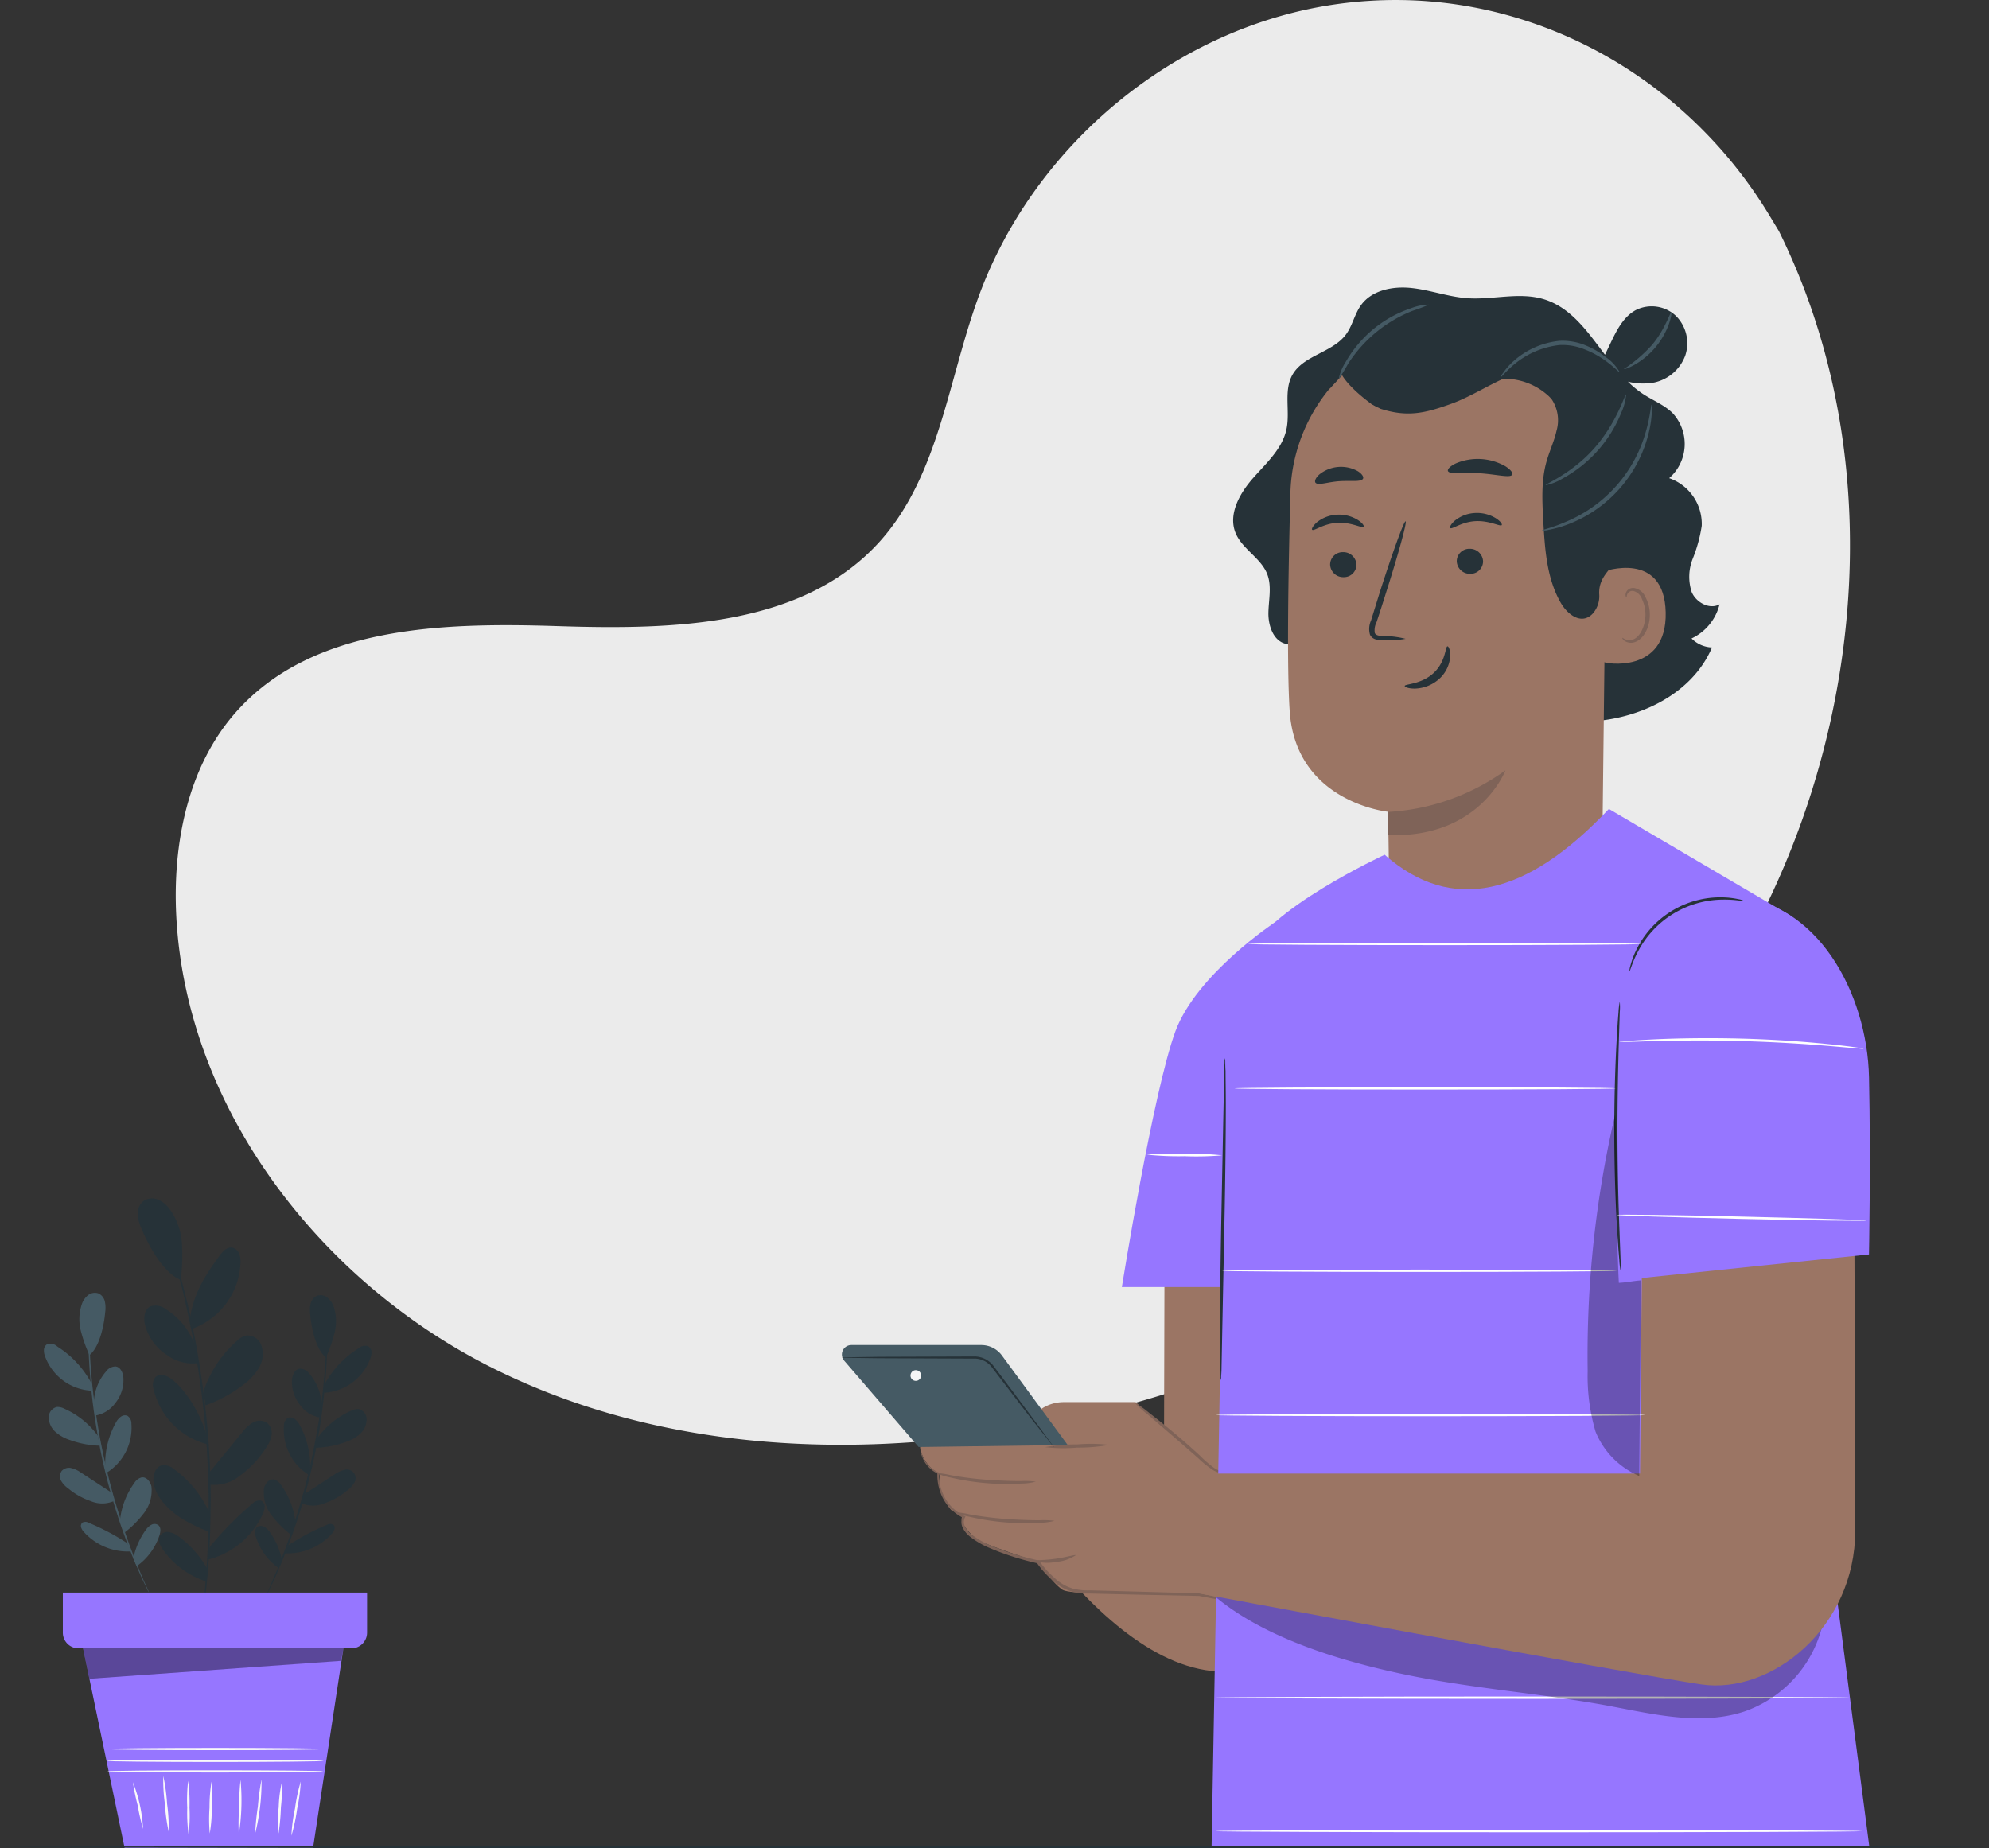 <svg xmlns="http://www.w3.org/2000/svg" width="315.514" height="293.205" viewBox="0 0 315.514 293.205">
  <rect x="0" y="0" width="315.514" height="293.205" fill="#333333" stroke="none"/>
  <g id="Mobile_inbox-pana" data-name="Mobile inbox-pana" transform="translate(-28.92 -60.024)">
    <g id="freepik--background-simple--inject-71" transform="translate(56.801 60.024)">
      <path id="Path_8453" data-name="Path 8453" d="M322.3,96.692l-1.591-2.633c-13.451-22.164-37.77-35.522-63.408-33.9a66.89,66.89,0,0,0-9.812,1.349c-23.312,5-43.592,22.613-52,45.191-4.945,13.28-6.329,28.543-15.7,39.1-12.209,13.715-32.939,14.143-51.17,13.558s-38.968-.086-51.12,13.686c-7.614,8.62-10.033,20.886-9.419,32.432,1.627,30.577,22.934,57.914,50.029,71.507s59,14.807,88.654,8.827c41.537-8.377,81.048-31.4,104.8-66.89S341.3,135.025,322.3,96.692Z" transform="translate(-67.992 -60.024)" fill="#ebebeb"/>
    </g>
    <g id="freepik--Character--inject-71" transform="translate(162.458 105.638)">
      <path id="Path_8454" data-name="Path 8454" d="M275.239,333l-.1,38.347-16.947-3.482-14.271-2.983s19.538,38.533,40.788,38.533,24-32.061,24-32.061L309.968,333Z" transform="translate(-224.04 -183.825)" fill="#9b7564"/>
      <path id="Path_8455" data-name="Path 8455" d="M380.21,174.2c-1.556.885-3.7-.264-4.41-1.92a7.739,7.739,0,0,1,.157-5.309,23.5,23.5,0,0,0,1.427-5.216,7.692,7.692,0,0,0-5.166-7.564,7.2,7.2,0,0,0,.5-10.368c-1.32-1.27-3.075-1.962-4.61-2.961a15.7,15.7,0,0,1-2.426-1.977,9.989,9.989,0,0,0,4.182.128,6.779,6.779,0,0,0,4.909-4.281,6.13,6.13,0,0,0-1.484-6.287,5.623,5.623,0,0,0-6.322-.942c-1.984,1.049-3.068,3.2-4.032,5.23l-.9,1.877c-2.79-3.7-5.416-7.514-9.719-8.813-3.9-1.177-8.1.136-12.166-.157-2.961-.221-5.8-1.284-8.756-1.613s-6.315.307-8.056,2.712c-1.028,1.427-1.349,3.24-2.383,4.645-2.141,2.9-6.75,3.29-8.506,6.422-1.427,2.555-.328,5.78-.942,8.641-.664,3.111-3.233,5.387-5.33,7.778s-3.932,5.673-2.754,8.627c1.042,2.6,4.075,4,5.059,6.622.714,1.912.2,4.032.164,6.073s.778,4.467,2.769,4.931l22.642,5.98c7.8,3.168,15.841,6.422,24.261,6.379s17.4-4.053,20.694-11.788a4.824,4.824,0,0,1-3.247-1.427,8.113,8.113,0,0,0,4.445-5.423Z" transform="translate(-240.977 -123.947)" fill="#263238"/>
      <path id="Path_8456" data-name="Path 8456" d="M383.675,187.515a103.487,103.487,0,0,0,4.56-17.5c.849-5.98.671-12.216-1.427-17.839-.314-.856-3.033-6.615-3.946-6.522-.649.064,1.02,5.43.714,6-3.14,5.395-4,11.881-3.489,18.111a81.593,81.593,0,0,0,3.618,17.789" transform="translate(-263.002 -130.163)" fill="#263238"/>
      <path id="Path_8457" data-name="Path 8457" d="M345.15,233.973c9.362-.2,19.98-20.694,19.98-20.694l.607-52.562c.485-15.135-7.914-28.036-23.056-28.108l-1.427.071a27.116,27.116,0,0,0-25.624,26.3c-.35,13.123-.578,27.63-.114,34.637.956,14.5,15.592,15.977,15.592,15.977s.086,3.368.128,7.635c.1,9.576,10.126,17.04,13.879,16.719Z" transform="translate(-244.472 -126.429)" fill="#9b7564"/>
      <path id="Path_8458" data-name="Path 8458" d="M337.52,237.881a35.062,35.062,0,0,0,18.6-6.6s-4.039,10.8-18.589,10.275Z" transform="translate(-250.849 -154.69)" fill="#7f6358"/>
      <path id="Path_8459" data-name="Path 8459" d="M324.61,184.763a2.076,2.076,0,0,0,2.141,1.984,1.984,1.984,0,0,0,2.034-1.977,2.076,2.076,0,0,0-2.141-1.991,1.984,1.984,0,0,0-2.034,1.984Z" transform="translate(-247.151 -140.798)" fill="#263238"/>
      <path id="Path_8460" data-name="Path 8460" d="M320.614,176.846c.271.257,1.777-.992,4.01-1.106s3.925.921,4.153.628c.107-.121-.178-.6-.921-1.077a5.645,5.645,0,0,0-3.34-.835,5.48,5.48,0,0,0-3.175,1.213C320.686,176.268,320.479,176.732,320.614,176.846Z" transform="translate(-245.996 -138.411)" fill="#263238"/>
      <path id="Path_8461" data-name="Path 8461" d="M352.76,184.013A2.076,2.076,0,0,0,354.9,186a1.984,1.984,0,0,0,2.034-1.984,2.077,2.077,0,0,0-2.105-1.984,1.991,1.991,0,0,0-2.069,1.984Z" transform="translate(-255.214 -140.583)" fill="#263238"/>
      <path id="Path_8462" data-name="Path 8462" d="M351.3,176.466c.271.257,1.784-.985,4.01-1.1s3.925.913,4.153.628c.114-.128-.171-.6-.921-1.085a5.709,5.709,0,0,0-3.34-.835,5.5,5.5,0,0,0-3.175,1.213C351.374,175.853,351.167,176.352,351.3,176.466Z" transform="translate(-254.785 -138.302)" fill="#263238"/>
      <path id="Path_8463" data-name="Path 8463" d="M339.073,194.568a15.049,15.049,0,0,0-3.661-.457c-.571,0-1.113-.114-1.234-.5a2.854,2.854,0,0,1,.293-1.705q.714-2.141,1.427-4.431c2.012-6.294,3.432-11.467,3.175-11.546s-2.091,5-4.1,11.267c-.478,1.548-.942,3.033-1.377,4.446a3.29,3.29,0,0,0-.178,2.255,1.427,1.427,0,0,0,.985.778,3.747,3.747,0,0,0,.97.086A14.628,14.628,0,0,0,339.073,194.568Z" transform="translate(-249.641 -138.836)" fill="#263238"/>
      <path id="Path_8464" data-name="Path 8464" d="M347.976,203.72c-.364,0-.235,2.419-2.219,4.246s-4.567,1.705-4.567,2.041c0,.157.6.442,1.684.414a6.044,6.044,0,0,0,3.825-1.57,5.259,5.259,0,0,0,1.705-3.568C348.447,204.283,348.14,203.7,347.976,203.72Z" transform="translate(-251.9 -146.796)" fill="#263238"/>
      <path id="Path_8465" data-name="Path 8465" d="M350.794,163.973c.257.6,2.469.193,5.1.364s4.788.778,5.1.214c.143-.271-.257-.821-1.142-1.363a8.891,8.891,0,0,0-7.771-.435C351.144,163.188,350.687,163.694,350.794,163.973Z" transform="translate(-254.647 -134.864)" fill="#263238"/>
      <path id="Path_8466" data-name="Path 8466" d="M321.332,166.337c.421.485,1.934-.121,3.775-.243s3.432.157,3.76-.392c.15-.264-.128-.764-.835-1.206a5.487,5.487,0,0,0-6.073.514C321.332,165.566,321.147,166.087,321.332,166.337Z" transform="translate(-246.193 -135.366)" fill="#263238"/>
      <path id="Path_8467" data-name="Path 8467" d="M385.15,186.921c.243-.121,9.812-3.482,10.033,6.422s-9.812,8.1-9.833,7.849S385.15,186.921,385.15,186.921Z" transform="translate(-264.492 -141.8)" fill="#9b7564"/>
      <path id="Path_8468" data-name="Path 8468" d="M389.566,198.646c.043,0,.178.114.471.243a1.727,1.727,0,0,0,1.292,0c1.042-.407,1.891-2.1,1.905-3.889a5.809,5.809,0,0,0-.542-2.469,2.005,2.005,0,0,0-1.327-1.3.885.885,0,0,0-1.013.5c-.128.278-.057.478-.114.492s-.214-.164-.143-.571a1.12,1.12,0,0,1,.378-.635,1.27,1.27,0,0,1,.949-.271,2.433,2.433,0,0,1,1.841,1.5,5.851,5.851,0,0,1,.664,2.762c0,2.005-1.006,3.9-2.433,4.346a1.848,1.848,0,0,1-1.591-.228C389.588,198.881,389.531,198.66,389.566,198.646Z" transform="translate(-265.754 -143.078)" fill="#7f6358"/>
      <path id="Path_8469" data-name="Path 8469" d="M324.419,141.754c-1.62-.863,3.14-6.137,7.072-7.985,5.937-2.783,15.042-4.567,20.565-3.076,6.658,1.791,12.209,5,15.62,11.018a39.1,39.1,0,0,1,4.645,19.9,11.908,11.908,0,0,1-1.327,6.094c-1.356,2.212-4,3.632-3.846,6.665a4.16,4.16,0,0,1-.992,3.047c-1.8,1.955-4.046.164-5.088-1.641-2.241-3.868-2.54-8.513-2.79-12.966-.178-3.168-.35-6.422.507-9.462.464-1.663,1.227-3.24,1.6-4.924a5.99,5.99,0,0,0-.771-4.959,6.178,6.178,0,0,0-.813-.806,10.39,10.39,0,0,0-10.311-1.827c-5.573,2.055-15.092,5.138-17.611,3.268-3.625-2.69-4.51-4.46-4.51-4.46Z" transform="translate(-247.004 -125.725)" fill="#263238"/>
      <path id="Path_8470" data-name="Path 8470" d="M353.334,128.541a21.826,21.826,0,0,0-16.776,1.142c-2.7,1.427-5.123,3.725-5.908,6.672s.514,6.565,3.354,7.678l.2.121c4.281,1.37,7.007.771,11.217-.749,3.568-1.277,6.679-3.511,10.226-4.774a20.23,20.23,0,0,1,11.817-.492A33.21,33.21,0,0,0,353.334,128.541Z" transform="translate(-248.817 -124.936)" fill="#263238"/>
      <path id="Path_8471" data-name="Path 8471" d="M381.432,140.792c-.086.071-.885-.878-2.5-2a14.436,14.436,0,0,0-3.018-1.613,9.234,9.234,0,0,0-4.039-.714,13.558,13.558,0,0,0-6.929,2.854c-1.541,1.22-2.255,2.248-2.348,2.176s.107-.307.435-.764a10.8,10.8,0,0,1,1.606-1.77,12.9,12.9,0,0,1,7.179-3.161,9.483,9.483,0,0,1,4.324.771,13.187,13.187,0,0,1,3.068,1.805A7.294,7.294,0,0,1,381.432,140.792Z" transform="translate(-258.027 -127.339)" fill="#455a64"/>
      <path id="Path_8472" data-name="Path 8472" d="M385.288,147.729a8.455,8.455,0,0,1-.756,2.854,20.694,20.694,0,0,1-9.277,10.454,8.292,8.292,0,0,1-2.726,1.085c-.121-.193,4.174-1.82,7.778-5.944S385.081,147.637,385.288,147.729Z" transform="translate(-260.876 -130.759)" fill="#455a64"/>
      <path id="Path_8473" data-name="Path 8473" d="M389.094,150a3.239,3.239,0,0,1,.036,1.127,17.386,17.386,0,0,1-.428,3.054A20.786,20.786,0,0,1,375.786,169a17.746,17.746,0,0,1-2.968.842,3.139,3.139,0,0,1-1.127.114c0-.114,1.563-.385,3.918-1.427a21.871,21.871,0,0,0,12.637-14.5C388.916,151.591,388.973,150,389.094,150Z" transform="translate(-260.636 -131.41)" fill="#455a64"/>
      <path id="Path_8474" data-name="Path 8474" d="M340.837,127.75a27.786,27.786,0,0,1-2.633.992,21.578,21.578,0,0,0-10.2,8.406,26.9,26.9,0,0,1-1.477,2.39,7.685,7.685,0,0,1,1.07-2.633,18.946,18.946,0,0,1,4.424-5.273,18.674,18.674,0,0,1,6.023-3.325,7.984,7.984,0,0,1,2.79-.557Z" transform="translate(-247.701 -125.037)" fill="#455a64"/>
      <path id="Path_8475" data-name="Path 8475" d="M397.434,129.5c.164,0-.271,2.854-2.519,5.53s-5,3.6-5,3.439a22.83,22.83,0,0,0,4.5-3.868C396.521,132.061,397.234,129.435,397.434,129.5Z" transform="translate(-265.858 -125.537)" fill="#455a64"/>
      <path id="Path_8476" data-name="Path 8476" d="M247.019,376.3l5.894-3.618a6.422,6.422,0,0,1,3.318-.935h11.417l11.788,10.739,3.518,1.755L281.642,402.8l-7.664-.942s-16.362.714-17.946-.35-3.875-4.4-3.875-4.4-8.97-2.9-9.847-3.689c-3.332-2.99-1.991-3.7-1.991-3.7L238.784,389c-.285.542-2.519-3.1-2.283-4.924.136-1.063-.178-1.056-.178-1.056a5.865,5.865,0,0,1-2.854-4.06c-.164-1.085,4.281-.307,4.281-.307l11.082.15Z" transform="translate(-221.045 -194.924)" fill="#9b7564"/>
      <path id="Path_8477" data-name="Path 8477" d="M251.894,374.916l-10.425-14.193a4.053,4.053,0,0,0-3.282-1.663H217.578a1.5,1.5,0,0,0-1.5,1.5h0a1.534,1.534,0,0,0,.364.978l11.81,13.7h0Z" transform="translate(-216.066 -191.29)" fill="#455a64"/>
      <path id="Path_8478" data-name="Path 8478" d="M252.843,388.877a8.949,8.949,0,0,1-2.326.307,39.246,39.246,0,0,1-11.246-.97,9.1,9.1,0,0,1-2.241-.714,14.273,14.273,0,0,1,2.312.35,55.084,55.084,0,0,0,5.559.714c2.184.157,4.167.228,5.6.221a13.254,13.254,0,0,1,2.341.093Z" transform="translate(-222.066 -199.436)" fill="#7f6358"/>
      <path id="Path_8479" data-name="Path 8479" d="M256.993,397.587a9.1,9.1,0,0,1-2.326.307,38.489,38.489,0,0,1-5.659-.078,38.9,38.9,0,0,1-5.594-.892,8.965,8.965,0,0,1-2.233-.714,14.356,14.356,0,0,1,2.312.35,55.1,55.1,0,0,0,5.559.714c2.184.157,4.167.228,5.6.221A13.251,13.251,0,0,1,256.993,397.587Z" transform="translate(-223.255 -201.93)" fill="#7f6358"/>
      <path id="Path_8480" data-name="Path 8480" d="M233.51,381.85a10.425,10.425,0,0,0,.343,1.3,4.881,4.881,0,0,0,2.526,2.64l.078.036v.086a7.85,7.85,0,0,0,.806,3.625,6.836,6.836,0,0,0,3.218,3.154l.193.086-.093.178a1.648,1.648,0,0,0,0,1.427,3.668,3.668,0,0,0,1.013,1.234,13.223,13.223,0,0,0,3.083,1.77,44.241,44.241,0,0,0,7.557,2.369h.1l.05.086a13.948,13.948,0,0,0,2.319,2.6,7.2,7.2,0,0,0,3.026,1.791,9.631,9.631,0,0,0,2.69.271l2.712.071,5.23.143,9.419.264h.036l11.225,2.291,3.118.671.814.193a.8.8,0,0,1,.278.086,1.233,1.233,0,0,1-.285,0l-.828-.128-3.147-.557-11.26-2.141h.036l-9.419-.2-5.223-.121-2.719-.064a10.347,10.347,0,0,1-2.812-.3,7.67,7.67,0,0,1-3.225-1.9,14.1,14.1,0,0,1-2.391-2.7l.15.107a43.418,43.418,0,0,1-7.628-2.433,13.555,13.555,0,0,1-3.175-1.855,4.06,4.06,0,0,1-1.12-1.427,2.012,2.012,0,0,1,.043-1.741l.1.264a7.192,7.192,0,0,1-3.368-3.368,8.042,8.042,0,0,1-.764-3.782l.078.121a4.873,4.873,0,0,1-2.555-2.854,3.568,3.568,0,0,1-.228-1.284Z" transform="translate(-221.058 -197.817)" fill="#7f6358"/>
      <path id="Path_8481" data-name="Path 8481" d="M265.432,405.78a6.62,6.62,0,0,1-3.2,1.07,6.724,6.724,0,0,1-3.368-.186c.021-.121,1.506-.064,3.3-.314S265.382,405.645,265.432,405.78Z" transform="translate(-228.319 -204.665)" fill="#7f6358"/>
      <path id="Path_8482" data-name="Path 8482" d="M271.411,381.2a26.764,26.764,0,0,1-5.073.435,24.809,24.809,0,0,1-5.088-.071,26.081,26.081,0,0,1,5.074-.435A24.813,24.813,0,0,1,271.411,381.2Z" transform="translate(-229.004 -197.592)" fill="#7f6358"/>
      <path id="Path_8483" data-name="Path 8483" d="M296.406,382.768a1.377,1.377,0,0,1-.714.285,3.283,3.283,0,0,1-2.055-.457,15.956,15.956,0,0,1-2.4-1.927l-2.811-2.462-5.138-4.417A16.885,16.885,0,0,1,281.2,371.9a14.559,14.559,0,0,1,2.3,1.62c1.377,1.056,3.247,2.569,5.252,4.281,1,.871,1.941,1.713,2.783,2.49a18.227,18.227,0,0,0,2.276,1.969,3.382,3.382,0,0,0,1.855.571C296.142,382.839,296.392,382.725,296.406,382.768Z" transform="translate(-234.718 -194.967)" fill="#7f6358"/>
      <path id="Path_8484" data-name="Path 8484" d="M249.691,375.95a1.972,1.972,0,0,1-.278-.307l-.714-.913-2.712-3.418-3.91-5.095-2.3-3.011a3.482,3.482,0,0,0-1.541-1.077,3.61,3.61,0,0,0-.956-.193h-1.028l-14.271-.057-4.331-.057h-1.177a1.889,1.889,0,0,1-.414-.036,1.427,1.427,0,0,1,.414-.036l1.177-.036,4.331-.064,14.271-.05h1.056a4.032,4.032,0,0,1,1.049.214,3.874,3.874,0,0,1,1.7,1.2l2.291,3.033,3.846,5.145c1.063,1.427,1.934,2.619,2.569,3.489.278.385.5.714.714.956a1.519,1.519,0,0,1,.214.314Z" transform="translate(-216.06 -192.017)" fill="#263238"/>
      <path id="Path_8485" data-name="Path 8485" d="M231.651,364.819a.849.849,0,1,1-.143,1.206.871.871,0,0,1,.114-1.177" transform="translate(-220.434 -192.889)" fill="#f5f5f5"/>
      <path id="Path_8486" data-name="Path 8486" d="M361.283,239.87l29.028,17.062,5.338,94.192,6.936,53.29H298.26s1.149-64.857,1.506-84.473c.257-13.751-.114-40.4,4.538-56.793,1.984-6.986,21.407-16.013,21.407-16.013C336.351,256.532,348.246,253.728,361.283,239.87Z" transform="translate(-239.604 -157.151)" fill="#9676ff"/>
      <path id="Path_8487" data-name="Path 8487" d="M399.774,437.385c0,.1-22.52.186-50.307.186s-50.307-.086-50.307-.186,22.52-.186,50.307-.186S399.774,437.278,399.774,437.385Z" transform="translate(-239.862 -213.671)" fill="#fff"/>
      <g id="Group_2466" data-name="Group 2466" transform="translate(59.234 207.594)" opacity="0.3">
        <path id="Path_8488" data-name="Path 8488" d="M299.07,414.962c8.078,6.772,20.629,10.44,30.962,12.53s20.886,2.854,31.247,4.752c7.243,1.349,14.842,3.254,21.828.9a19.267,19.267,0,0,0,12.744-16.462,1.777,1.777,0,0,0-.314-1.427,1.891,1.891,0,0,0-1.477-.357c-31.19,1.384-64.222,1.192-94.991.043" transform="translate(-299.07 -414.869)"/>
      </g>
      <path id="Path_8489" data-name="Path 8489" d="M291.33,370.48h72.9l.357-38.412,33.638-4.339s.15,39.011.15,51.806c0,15.356-13.273,26.031-24.419,24.39S291.33,388.94,291.33,388.94Z" transform="translate(-237.619 -182.316)" fill="#9b7564"/>
      <path id="Path_8490" data-name="Path 8490" d="M428.664,316.1l-39.2,4.074v-46s3.853-15.542,17.4-14.892,21.521,15.3,21.807,28.736S428.664,316.1,428.664,316.1Z" transform="translate(-265.726 -162.705)" fill="#9676ff"/>
      <path id="Path_8491" data-name="Path 8491" d="M302.736,264.93s-12.566,8.27-15.934,17.4c-3.532,9.569-8.492,40.567-8.492,40.567h17.618Z" transform="translate(-233.89 -164.328)" fill="#9676ff"/>
      <path id="Path_8492" data-name="Path 8492" d="M388.65,282.72a10.121,10.121,0,0,1,0,1.677c-.036,1.163-.086,2.7-.143,4.574-.114,3.853-.235,9.184-.221,15.071s.171,11.217.321,15.071c.071,1.87.128,3.411.171,4.574a10.8,10.8,0,0,1,0,1.677,10.187,10.187,0,0,1-.2-1.67c-.1-1.07-.221-2.633-.335-4.56-.235-3.86-.442-9.191-.464-15.092s.157-11.232.371-15.092c.1-1.927.207-3.482.3-4.56A10.846,10.846,0,0,1,388.65,282.72Z" transform="translate(-265.244 -169.424)" fill="#263238"/>
      <path id="Path_8493" data-name="Path 8493" d="M409.353,260.1c0,.1-1.313-.25-3.439-.214a15.292,15.292,0,0,0-13.4,8.22c-.992,1.877-1.27,3.19-1.363,3.168a3.17,3.17,0,0,1,.157-.928,12.55,12.55,0,0,1,.892-2.4,14.814,14.814,0,0,1,13.715-8.42,13.262,13.262,0,0,1,2.547.293A3.041,3.041,0,0,1,409.353,260.1Z" transform="translate(-266.21 -162.78)" fill="#263238"/>
      <path id="Path_8494" data-name="Path 8494" d="M300.915,295.29a2.718,2.718,0,0,1,.05.521c0,.4,0,.892.043,1.491,0,1.292.043,3.161.043,5.473,0,4.624-.071,11.01-.207,18.061s-.271,13.365-.364,18.053c-.043,2.255-.078,4.11-.107,5.473,0,.6-.043,1.092-.057,1.491a1.734,1.734,0,0,1-.05.514,2.139,2.139,0,0,1-.05-.514c0-.4,0-.892-.043-1.491,0-1.292-.043-3.161-.043-5.473,0-4.624.071-11.01.207-18.068s.264-13.365.357-18.046c.05-2.262.086-4.11.114-5.473,0-.6.043-1.092.05-1.491A1.883,1.883,0,0,1,300.915,295.29Z" transform="translate(-240.14 -173.024)" fill="#263238"/>
      <path id="Path_8495" data-name="Path 8495" d="M295.811,316.768a48.435,48.435,0,0,1-5.965.136,48.038,48.038,0,0,1-5.965-.243,48.435,48.435,0,0,1,5.965-.136,46.333,46.333,0,0,1,5.965.243Z" transform="translate(-235.485 -179.096)" fill="#fff"/>
      <path id="Path_8496" data-name="Path 8496" d="M363.794,301.926c0,.1-13.558.186-30.22.186s-30.234-.086-30.234-.186,13.558-.186,30.234-.186S363.794,301.8,363.794,301.926Z" transform="translate(-241.059 -174.872)" fill="#fff"/>
      <path id="Path_8497" data-name="Path 8497" d="M427.651,292.507a1.729,1.729,0,0,1-.4,0l-1.127-.093-4.139-.357c-3.5-.293-8.342-.614-13.693-.764s-10.2-.086-13.715,0l-4.16.128H389.29a1.385,1.385,0,0,1-.4,0,1.76,1.76,0,0,1,.392-.057l1.127-.1c.985-.078,2.4-.164,4.16-.25,3.511-.164,8.363-.257,13.729-.114s10.211.514,13.708.871c1.748.178,3.161.342,4.132.478l1.12.157A1.549,1.549,0,0,1,427.651,292.507Z" transform="translate(-265.563 -171.747)" fill="#fff"/>
      <path id="Path_8498" data-name="Path 8498" d="M427.862,331c0,.107-8.855,0-19.766-.257s-19.773-.535-19.766-.635,8.848,0,19.773.264S427.862,330.9,427.862,331Z" transform="translate(-265.402 -182.985)" fill="#fff"/>
      <path id="Path_8499" data-name="Path 8499" d="M368.769,269.816c0,.107-13.972.186-31.2.186s-31.2-.078-31.2-.186,13.972-.186,31.2-.186S368.769,269.716,368.769,269.816Z" transform="translate(-241.924 -165.675)" fill="#fff"/>
      <path id="Path_8500" data-name="Path 8500" d="M363.209,342.476c0,.1-14.015.186-31.3.186s-31.3-.086-31.3-.186,14.015-.186,31.3-.186S363.209,342.368,363.209,342.476Z" transform="translate(-240.274 -186.486)" fill="#fff"/>
      <path id="Path_8501" data-name="Path 8501" d="M367.312,374.556c0,.1-15.242.186-34.038.186s-34.045-.086-34.045-.186,15.242-.186,34.045-.186S367.312,374.448,367.312,374.556Z" transform="translate(-239.882 -195.675)" fill="#fff"/>
      <path id="Path_8502" data-name="Path 8502" d="M401.725,467.056c0,.1-22.984.186-51.327.186s-51.327-.086-51.327-.186,22.977-.186,51.327-.186S401.725,466.963,401.725,467.056Z" transform="translate(-239.836 -222.169)" fill="#fff"/>
      <g id="Group_2467" data-name="Group 2467" transform="translate(118.292 131.221)" opacity="0.3">
        <path id="Path_8503" data-name="Path 8503" d="M386.8,334.521c-.457-9.091-.128-17.6-.592-26.681a168.7,168.7,0,0,0-4.353,40.674,31.207,31.207,0,0,0,1.256,9.626,12.93,12.93,0,0,0,6.922,7.022l.285-31.033C388.981,334.228,388.139,334.456,386.8,334.521Z" transform="translate(-381.834 -307.84)"/>
      </g>
    </g>
    <g id="freepik--Plant--inject-71" transform="translate(35.888 250.15)">
      <path id="Path_8504" data-name="Path 8504" d="M88.872,423.48l-5.145,33.8H53.836L46.9,423.965Z" transform="translate(-41.038 -354.253)" fill="#9676ff"/>
      <path id="Path_8505" data-name="Path 8505" d="M52.76,453.771c0,.1,7.657.178,17.126.178s17.126-.078,17.126-.178-7.657-.171-17.126-.171S52.76,453.678,52.76,453.771Z" transform="translate(-42.716 -362.88)" fill="#fafafa"/>
      <path id="Path_8506" data-name="Path 8506" d="M52.6,451.441c0,.1,7.707.178,17.219.178s17.219-.078,17.219-.178-7.707-.171-17.219-.171S52.6,451.349,52.6,451.441Z" transform="translate(-42.671 -362.213)" fill="#fafafa"/>
      <path id="Path_8507" data-name="Path 8507" d="M52.68,448.808c0,.1,7.707.178,17.219.178s17.219-.078,17.219-.178-7.707-.178-17.219-.178S52.68,448.708,52.68,448.808Z" transform="translate(-42.694 -361.457)" fill="#fafafa"/>
      <path id="Path_8508" data-name="Path 8508" d="M93.7,464.7a28.352,28.352,0,0,0,.913-4.281,27.116,27.116,0,0,0,.571-4.317,26.845,26.845,0,0,0-.913,4.281A26.167,26.167,0,0,0,93.7,464.7Z" transform="translate(-54.443 -363.597)" fill="#fafafa"/>
      <path id="Path_8509" data-name="Path 8509" d="M90.808,464.31a36.29,36.29,0,0,0,.371-4.153,33.471,33.471,0,0,0,.193-4.167,19.822,19.822,0,0,0-.542,4.139,19.222,19.222,0,0,0-.021,4.182Z" transform="translate(-53.585 -363.565)" fill="#fafafa"/>
      <path id="Path_8510" data-name="Path 8510" d="M85.65,464.213a33.894,33.894,0,0,0,1.006-8.563,38.858,38.858,0,0,0-.578,4.281A39.961,39.961,0,0,0,85.65,464.213Z" transform="translate(-52.137 -363.468)" fill="#fafafa"/>
      <path id="Path_8511" data-name="Path 8511" d="M81.985,464.417a34.416,34.416,0,0,0,.278-8.677,37.691,37.691,0,0,0-.214,4.339,36.453,36.453,0,0,0-.064,4.339Z" transform="translate(-51.077 -363.493)" fill="#fafafa"/>
      <path id="Path_8512" data-name="Path 8512" d="M75.509,464.348a23.72,23.72,0,0,0,.321-4.11,24.147,24.147,0,0,0-.043-4.117,25.094,25.094,0,0,0-.314,4.11A25.594,25.594,0,0,0,75.509,464.348Z" transform="translate(-49.203 -363.602)" fill="#fafafa"/>
      <path id="Path_8513" data-name="Path 8513" d="M70.744,464.477a25.088,25.088,0,0,0,.143-4.281,25.545,25.545,0,0,0-.214-4.246,26.618,26.618,0,0,0-.136,4.281A26.052,26.052,0,0,0,70.744,464.477Z" transform="translate(-47.799 -363.554)" fill="#fafafa"/>
      <path id="Path_8514" data-name="Path 8514" d="M66.073,463.711a27.214,27.214,0,0,0-.257-4.438,28.8,28.8,0,0,0-.6-4.4,27.187,27.187,0,0,0,.257,4.438,28.8,28.8,0,0,0,.6,4.4Z" transform="translate(-46.282 -363.244)" fill="#fafafa"/>
      <path id="Path_8515" data-name="Path 8515" d="M60.073,463.664a23.058,23.058,0,0,0-1.613-7.414,34.966,34.966,0,0,0,.771,3.718A32.518,32.518,0,0,0,60.073,463.664Z" transform="translate(-44.349 -363.64)" fill="#fafafa"/>
      <path id="Path_8516" data-name="Path 8516" d="M64.757,330a.564.564,0,0,0,0,.171,2.179,2.179,0,0,0,.136.478c.143.442.328,1.049.571,1.82s.564,1.763.878,2.9.714,2.412,1.077,3.853.792,3,1.163,4.71.764,3.518,1.156,5.445c.714,3.853,1.37,8.113,1.827,12.609s.642,8.813.714,12.737c0,1.955,0,3.818-.05,5.566s-.128,3.361-.214,4.845-.2,2.811-.293,3.989-.193,2.184-.293,3.011-.15,1.427-.193,1.9a2.333,2.333,0,0,1-.043.492v.171a.478.478,0,0,0,.043-.164,3.412,3.412,0,0,1,.078-.492c.057-.457.15-1.092.257-1.891s.243-1.834.35-3,.264-2.512.35-4,.207-3.1.25-4.852.078-3.611.093-5.58c-.043-3.925-.235-8.249-.714-12.759s-1.127-8.784-1.862-12.645c-.4-1.927-.756-3.753-1.185-5.452s-.813-3.275-1.206-4.7-.792-2.719-1.135-3.846-.656-2.1-.935-2.854-.478-1.363-.628-1.805c-.071-.186-.128-.342-.171-.464A1.426,1.426,0,0,0,64.757,330Z" transform="translate(-46.151 -327.478)" fill="#263238"/>
      <path id="Path_8517" data-name="Path 8517" d="M69.076,356.73a11.1,11.1,0,0,0-4.652-5.873,2.644,2.644,0,0,0-2.455-.45c-1.042.507-1.127,1.97-.813,3.09a8.163,8.163,0,0,0,3.411,4.61,6.865,6.865,0,0,0,5.074,1.277" transform="translate(-45.075 -333.279)" fill="#263238"/>
      <path id="Path_8518" data-name="Path 8518" d="M71.435,375.286c-.771-2.918-3.1-7.064-5.516-8.877a3.611,3.611,0,0,0-1.256-.664,1.427,1.427,0,0,0-1.342.285,2.077,2.077,0,0,0-.3,1.941,11.774,11.774,0,0,0,8.72,8.777" transform="translate(-45.622 -337.7)" fill="#263238"/>
      <path id="Path_8519" data-name="Path 8519" d="M71.968,393.475a17.04,17.04,0,0,0-5.566-6.993,2.626,2.626,0,0,0-1.941-.714c-1.056.186-1.534,1.477-1.427,2.548.193,2.2,1.877,3.967,3.611,5.33a22.12,22.12,0,0,0,5.145,2.647" transform="translate(-45.655 -343.451)" fill="#263238"/>
      <path id="Path_8520" data-name="Path 8520" d="M72.043,406.677a16.34,16.34,0,0,0-4.738-5.395,3.411,3.411,0,0,0-1.427-.635,1.427,1.427,0,0,0-1.427.528c-.478.714,0,1.641.485,2.319a13.508,13.508,0,0,0,6.758,4.952" transform="translate(-46.008 -347.705)" fill="#263238"/>
      <path id="Path_8521" data-name="Path 8521" d="M75.408,401.027a52,52,0,0,1,6.779-6.886,1.506,1.506,0,0,1,1.349-.507,1.006,1.006,0,0,1,.621.906,2.633,2.633,0,0,1-.257,1.135A13.13,13.13,0,0,1,75.18,403" transform="translate(-49.138 -345.701)" fill="#263238"/>
      <path id="Path_8522" data-name="Path 8522" d="M75.19,384.321l5.323-6.486a6.421,6.421,0,0,1,1.727-1.641,2.2,2.2,0,0,1,2.269,0,2.141,2.141,0,0,1,.714,2.141,5.615,5.615,0,0,1-1.042,2.141,15.7,15.7,0,0,1-3.86,4.053,6.469,6.469,0,0,1-4.859,1.5" transform="translate(-49.141 -340.619)" fill="#263238"/>
      <path id="Path_8523" data-name="Path 8523" d="M74.16,365.785a18.446,18.446,0,0,1,5.352-8.035,3.075,3.075,0,0,1,1.427-.814,2.34,2.34,0,0,1,2.44,1.713,4.353,4.353,0,0,1-.485,3.518,9.191,9.191,0,0,1-2.5,2.647,21.593,21.593,0,0,1-5.916,3.2" transform="translate(-48.846 -335.192)" fill="#263238"/>
      <path id="Path_8524" data-name="Path 8524" d="M71.18,348.526c.514-3.761,2.469-6.893,4.738-9.933.478-.642,1.149-1.32,1.934-1.2a1.527,1.527,0,0,1,1.113.949,3.568,3.568,0,0,1,.207,1.506,11.6,11.6,0,0,1-7.535,10.375" transform="translate(-47.992 -329.592)" fill="#263238"/>
      <path id="Path_8525" data-name="Path 8525" d="M66.352,339.406a31.006,31.006,0,0,0,.193-5.809,10.4,10.4,0,0,0-1.927-5.416,4.432,4.432,0,0,0-1.9-1.541,2.441,2.441,0,0,0-2.369.314,2.6,2.6,0,0,0-.813,2.091,6.786,6.786,0,0,0,.6,2.226c1.427,3.411,3.782,7.186,6.251,8.135" transform="translate(-44.655 -326.466)" fill="#263238"/>
      <path id="Path_8526" data-name="Path 8526" d="M97.743,350.88a2.254,2.254,0,0,0,0,.478v1.363c0,.564,0,1.32-.036,2.141s0,1.8-.1,2.854c-.093,2.141-.3,4.624-.621,7.407s-.863,5.823-1.513,9-1.427,6.137-2.262,8.82-1.648,5.052-2.412,7.029c-.357.992-.714,1.877-1.049,2.655s-.6,1.427-.842,1.991l-.528,1.256a2.858,2.858,0,0,0-.171.45,2.534,2.534,0,0,0,.235-.421c.15-.314.343-.714.592-1.227s.564-1.192.892-1.969.714-1.648,1.106-2.64c.792-1.969,1.641-4.353,2.483-7.029s1.62-5.673,2.3-8.841a90.246,90.246,0,0,0,1.427-9.012c.307-2.79.485-5.309.542-7.435.057-1.056.043-2.019.05-2.854s0-1.57,0-2.141a10.545,10.545,0,0,0-.05-1.363A2.1,2.1,0,0,0,97.743,350.88Z" transform="translate(-52.87 -333.459)" fill="#263238"/>
      <path id="Path_8527" data-name="Path 8527" d="M98.514,370.14a7.935,7.935,0,0,0-1.9-4.995,1.912,1.912,0,0,0-1.577-.835c-.821.121-1.192,1.1-1.22,1.927a5.823,5.823,0,0,0,1.313,3.868,4.916,4.916,0,0,0,3.175,1.962" transform="translate(-54.476 -337.306)" fill="#263238"/>
      <path id="Path_8528" data-name="Path 8528" d="M96.19,383.264a13.417,13.417,0,0,0-1.848-7.229,2.548,2.548,0,0,0-.714-.714,1.042,1.042,0,0,0-.978-.086,1.427,1.427,0,0,0-.621,1.249,8.406,8.406,0,0,0,4.046,7.849" transform="translate(-53.957 -340.411)" fill="#263238"/>
      <path id="Path_8529" data-name="Path 8529" d="M92.557,395.787a12.181,12.181,0,0,0-2.276-5.965,1.905,1.905,0,0,0-1.177-.885c-.756-.1-1.363.678-1.527,1.427a5.892,5.892,0,0,0,1.306,4.4,16.035,16.035,0,0,0,2.933,2.911" transform="translate(-52.665 -344.357)" fill="#263238"/>
      <path id="Path_8530" data-name="Path 8530" d="M89.906,404.785a11.759,11.759,0,0,0-2.062-4.688,2.518,2.518,0,0,0-.835-.714,1.035,1.035,0,0,0-1.063.064c-.471.371-.364,1.106-.164,1.677a9.619,9.619,0,0,0,3.568,4.831" transform="translate(-52.126 -347.318)" fill="#263238"/>
      <path id="Path_8531" data-name="Path 8531" d="M92.765,402.227a37.161,37.161,0,0,1,6.094-3.233,1.063,1.063,0,0,1,1.028-.057.714.714,0,0,1,.228.714,1.82,1.82,0,0,1-.421.714,9.362,9.362,0,0,1-7.514,3.118" transform="translate(-54.007 -347.194)" fill="#263238"/>
      <path id="Path_8532" data-name="Path 8532" d="M96.167,390.791q2.512-1.627,5-3.268a4.5,4.5,0,0,1,1.534-.714,1.377,1.377,0,0,1,1.584,2.084,4.075,4.075,0,0,1-1.17,1.227,11.152,11.152,0,0,1-3.525,1.969,4.631,4.631,0,0,1-3.625,0" transform="translate(-55.09 -343.728)" fill="#263238"/>
      <path id="Path_8533" data-name="Path 8533" d="M99.385,377.864a13.294,13.294,0,0,1,5.373-4.324,2.326,2.326,0,0,1,1.127-.25,1.67,1.67,0,0,1,1.292,1.691,3.133,3.133,0,0,1-1.092,2.291,6.516,6.516,0,0,1-2.269,1.263,15.221,15.221,0,0,1-4.717.9" transform="translate(-55.989 -339.877)" fill="#263238"/>
      <path id="Path_8534" data-name="Path 8534" d="M100.977,365.42a15.482,15.482,0,0,1,5.359-5.744,1.634,1.634,0,0,1,1.577-.4,1.092,1.092,0,0,1,.557.885,2.512,2.512,0,0,1-.186,1.07,8.292,8.292,0,0,1-7.364,5.445" transform="translate(-56.511 -335.846)" fill="#263238"/>
      <path id="Path_8535" data-name="Path 8535" d="M100.357,357.818a22.013,22.013,0,0,0,1.377-3.918,7.421,7.421,0,0,0-.143-4.1,3.2,3.2,0,0,0-.985-1.427,1.748,1.748,0,0,0-1.684-.3,1.848,1.848,0,0,0-1,1.249,4.524,4.524,0,0,0-.071,1.641c.228,2.626,1.028,5.709,2.5,6.893" transform="translate(-55.62 -332.626)" fill="#263238"/>
      <path id="Path_8536" data-name="Path 8536" d="M48.581,350.42a3.567,3.567,0,0,0,0,.478c0,.35-.036.8-.05,1.363s-.043,1.32,0,2.141,0,1.805.05,2.854c.064,2.141.243,4.645.542,7.435s.8,5.844,1.427,9.012a90.167,90.167,0,0,0,2.291,8.841c.821,2.683,1.691,5.059,2.49,7.029.378.992.771,1.862,1.106,2.64s.628,1.427.892,1.969l.592,1.227a2.281,2.281,0,0,0,.228.421,3.2,3.2,0,0,0-.164-.45l-.564-1.227c-.243-.542-.528-1.206-.835-1.991s-.714-1.663-1.056-2.654c-.764-1.977-1.584-4.36-2.412-7.029s-1.591-5.659-2.262-8.813-1.127-6.2-1.477-8.977-.521-5.295-.614-7.435c-.071-1.056-.078-2.012-.107-2.854s0-1.57,0-2.141V350.9a1.92,1.92,0,0,0-.078-.478Z" transform="translate(-41.499 -333.327)" fill="#455a64"/>
      <path id="Path_8537" data-name="Path 8537" d="M49.78,369.66a7.906,7.906,0,0,1,1.905-5,1.891,1.891,0,0,1,1.57-.835c.821.121,1.192,1.1,1.22,1.927a5.816,5.816,0,0,1-1.306,3.9,4.924,4.924,0,0,1-3.183,1.962" transform="translate(-41.863 -337.168)" fill="#455a64"/>
      <path id="Path_8538" data-name="Path 8538" d="M52.306,382.8a13.417,13.417,0,0,1,1.848-7.229,2.568,2.568,0,0,1,.714-.714,1.027,1.027,0,0,1,.97-.086,1.427,1.427,0,0,1,.621,1.249,8.392,8.392,0,0,1-4.046,7.849" transform="translate(-42.584 -340.28)" fill="#455a64"/>
      <path id="Path_8539" data-name="Path 8539" d="M55.59,395.327a12.259,12.259,0,0,1,2.283-5.965,1.9,1.9,0,0,1,1.17-.885c.764-.1,1.363.678,1.534,1.427a5.86,5.86,0,0,1-1.313,4.4,15.8,15.8,0,0,1-2.933,2.911" transform="translate(-43.527 -344.225)" fill="#455a64"/>
      <path id="Path_8540" data-name="Path 8540" d="M58.56,404.326a11.56,11.56,0,0,1,2.062-4.66,2.5,2.5,0,0,1,.828-.714,1.035,1.035,0,0,1,1.063.064c.471.371.371,1.113.171,1.677a9.669,9.669,0,0,1-3.568,4.831" transform="translate(-44.378 -347.195)" fill="#455a64"/>
      <path id="Path_8541" data-name="Path 8541" d="M54.278,401.767a37.234,37.234,0,0,0-6.1-3.233,1.063,1.063,0,0,0-1.028-.057.714.714,0,0,0-.221.749,1.805,1.805,0,0,0,.414.714,9.369,9.369,0,0,0,7.514,3.118" transform="translate(-41.037 -347.062)" fill="#455a64"/>
      <path id="Path_8542" data-name="Path 8542" d="M50.59,390.382l-5-3.268a4.53,4.53,0,0,0-1.527-.714,1.548,1.548,0,0,0-1.548.471,1.513,1.513,0,0,0-.036,1.613,4.053,4.053,0,0,0,1.142,1.185,11.232,11.232,0,0,0,3.525,1.969,4.645,4.645,0,0,0,3.632,0" transform="translate(-39.711 -343.618)" fill="#455a64"/>
      <path id="Path_8543" data-name="Path 8543" d="M47.552,377.4a13.2,13.2,0,0,0-5.373-4.324,2.3,2.3,0,0,0-1.12-.25,1.677,1.677,0,0,0-1.3,1.691,3.133,3.133,0,0,0,1.092,2.291,6.515,6.515,0,0,0,2.269,1.263,15.222,15.222,0,0,0,4.717.9" transform="translate(-38.993 -339.745)" fill="#455a64"/>
      <path id="Path_8544" data-name="Path 8544" d="M46.181,364.959a15.559,15.559,0,0,0-5.366-5.744,1.627,1.627,0,0,0-1.577-.4,1.1,1.1,0,0,0-.549.885,2.5,2.5,0,0,0,.178,1.07,8.3,8.3,0,0,0,7.364,5.445" transform="translate(-38.685 -335.714)" fill="#455a64"/>
      <path id="Path_8545" data-name="Path 8545" d="M48.166,357.338a22.043,22.043,0,0,1-1.384-3.918,7.421,7.421,0,0,1,.15-4.1,3.09,3.09,0,0,1,.985-1.477,1.734,1.734,0,0,1,1.677-.3A1.855,1.855,0,0,1,50.6,348.79a4.867,4.867,0,0,1,.071,1.641c-.235,2.633-1.028,5.709-2.5,6.893" transform="translate(-40.941 -332.475)" fill="#455a64"/>
      <path id="Path_8546" data-name="Path 8546" d="M91.149,414.1v6.351a2.49,2.49,0,0,1-2.49,2.49H45.38a2.49,2.49,0,0,1-2.49-2.49V414.1Z" transform="translate(-39.889 -351.567)" fill="#9676ff"/>
      <g id="Group_2468" data-name="Group 2468" transform="translate(6.205 71.346)" opacity="0.4">
        <path id="Path_8547" data-name="Path 8547" d="M88.682,426.45l-.357,2.012-39.932,2.847L47.38,426.45Z" transform="translate(-47.38 -426.45)"/>
      </g>
    </g>
    <g id="freepik--Table--inject-71" transform="translate(28.92 352.858)">
      <path id="Path_8548" data-name="Path 8548" d="M344.434,470.586c0,.1-70.644.186-157.75.186s-157.764-.086-157.764-.186,70.644-.186,157.764-.186S344.434,470.478,344.434,470.586Z" transform="translate(-28.92 -470.4)" fill="#263238"/>
    </g>
  </g>
</svg>
